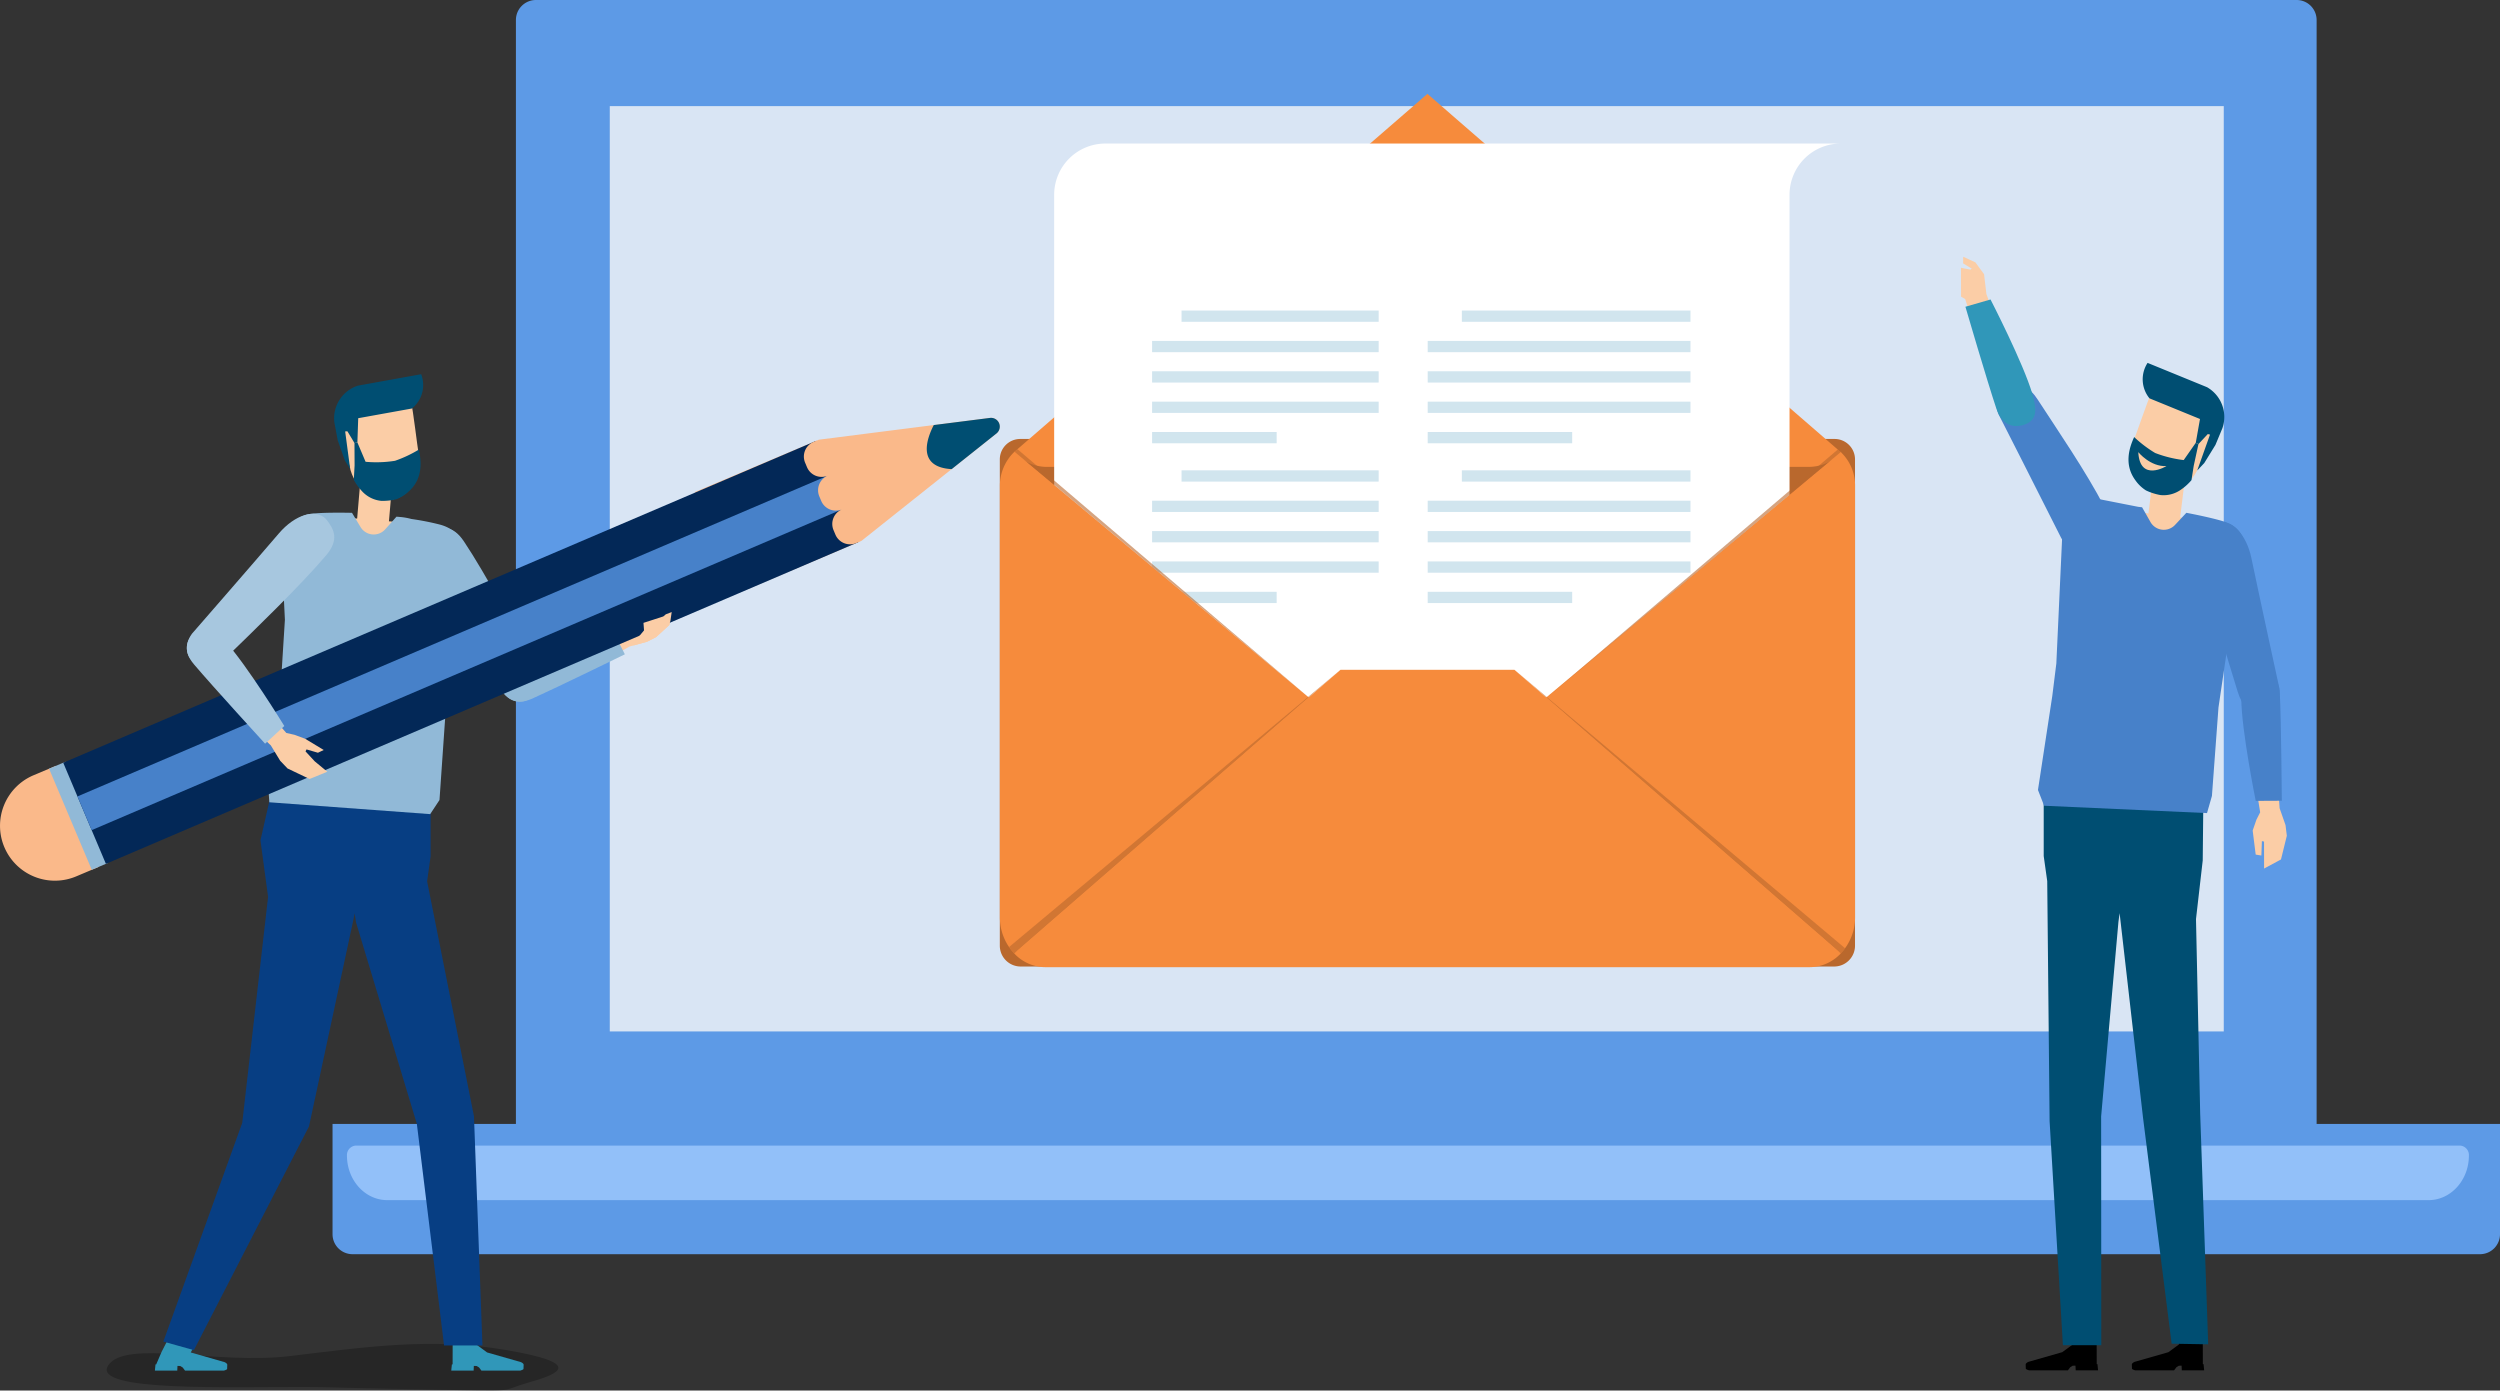 <?xml version="1.0" encoding="UTF-8"?> <svg xmlns="http://www.w3.org/2000/svg" width="527.544" height="293.434" viewBox="0 0 527.544 293.434"><rect x="0" y="0" width="527.544" height="293.434" fill="#333333" stroke="none"/><g id="Group_14804" data-name="Group 14804" transform="translate(-575.73 -362.837)"><path id="Path_590" data-name="Path 590" d="M101.778,435.723c-15.889-.056-45.173,1.047-41.557-4.535s22.69-.119,38.324-1.983,29.791-4.018,45.781-1.26,11.528,4.877,4.626,6.832-.695,1.878-22.665,1.456S107.965,435.744,101.778,435.723Z" transform="translate(538.332 219.793)" opacity="0.26"></path><g id="Group_432" data-name="Group 432" transform="translate(645.901 362.837)"><g id="Group_431" data-name="Group 431"><path id="Rectangle_82" data-name="Rectangle 82" d="M4.219,0H375.761a4.219,4.219,0,0,1,4.219,4.219V255.455a0,0,0,0,1,0,0H0a0,0,0,0,1,0,0V4.219A4.219,4.219,0,0,1,4.219,0Z" transform="translate(38.696)" fill="#5d9ae6"></path><path id="Rectangle_83" data-name="Rectangle 83" d="M0,0H457.373a0,0,0,0,1,0,0V23.275a4.219,4.219,0,0,1-4.219,4.219H4.219A4.219,4.219,0,0,1,0,23.275V0A0,0,0,0,1,0,0Z" transform="translate(0 237.163)" fill="#5d9ae6"></path><rect id="Rectangle_84" data-name="Rectangle 84" width="340.581" height="195.257" transform="translate(58.501 22.394)" fill="#d9e5f4"></rect></g><path id="Path_731" data-name="Path 731" d="M505.457,426.154H74.7c-4.7,0-8.507-4.217-8.507-9.419h0a2,2,0,0,1,1.889-2.091H512.074a2,2,0,0,1,1.889,2.091h0C513.963,421.936,510.154,426.154,505.457,426.154Z" transform="translate(-63.151 -172.905)" fill="#92c0f9"></path></g><g id="Group_447" data-name="Group 447" transform="translate(786.707 382.642)"><g id="Group_433" data-name="Group 433" transform="translate(0)"><path id="Rectangle_85" data-name="Rectangle 85" d="M4.315,0H176.149a4.315,4.315,0,0,1,4.315,4.315v102.61a4.4,4.4,0,0,1-4.4,4.4H4.4a4.4,4.4,0,0,1-4.4-4.4V4.315A4.315,4.315,0,0,1,4.315,0Z" transform="translate(0 72.823)" fill="#b9682d"></path><path id="Path_732" data-name="Path 732" d="M202.021,348.7l68.967,59.753a9.4,9.4,0,0,1-6.657,3.007H103.01a9.33,9.33,0,0,1-6.579-3.113l87.223-75.6Z" transform="translate(-93.422 -332.748)" fill="#f68b3c"></path></g><path id="Path_733" data-name="Path 733" d="M143.015,391.419l.977.687h0l-.977-.687Z" transform="translate(-33.473 -257.243)" fill="#34719d"></path><g id="Group_439" data-name="Group 439" transform="translate(11.47 10.486)"><path id="Path_734" data-name="Path 734" d="M110.939,337.333a10.808,10.808,0,0,0-10.808,10.808v145.9H255.308v-145.9a10.809,10.809,0,0,1,10.81-10.808Z" transform="translate(-100.131 -337.333)" fill="#fff"></path><g id="Group_438" data-name="Group 438" transform="translate(20.665 35.24)"><g id="Group_434" data-name="Group 434" opacity="0.2"><rect id="Rectangle_86" data-name="Rectangle 86" width="41.596" height="2.376" transform="translate(6.214)" fill="#177bac"></rect><rect id="Rectangle_87" data-name="Rectangle 87" width="47.81" height="2.376" transform="translate(0 6.408)" fill="#177bac"></rect><rect id="Rectangle_88" data-name="Rectangle 88" width="47.81" height="2.376" transform="translate(0 12.816)" fill="#177bac"></rect><rect id="Rectangle_89" data-name="Rectangle 89" width="47.81" height="2.376" transform="translate(0 19.223)" fill="#177bac"></rect><rect id="Rectangle_90" data-name="Rectangle 90" width="26.288" height="2.376" transform="translate(0 25.631)" fill="#177bac"></rect></g><g id="Group_435" data-name="Group 435" transform="translate(58.158)" opacity="0.2"><rect id="Rectangle_91" data-name="Rectangle 91" width="48.242" height="2.376" transform="translate(7.206)" fill="#177bac"></rect><rect id="Rectangle_92" data-name="Rectangle 92" width="55.448" height="2.376" transform="translate(0 6.408)" fill="#177bac"></rect><rect id="Rectangle_93" data-name="Rectangle 93" width="55.448" height="2.376" transform="translate(0 12.816)" fill="#177bac"></rect><rect id="Rectangle_94" data-name="Rectangle 94" width="55.448" height="2.376" transform="translate(0 19.223)" fill="#177bac"></rect><rect id="Rectangle_95" data-name="Rectangle 95" width="30.487" height="2.376" transform="translate(0 25.631)" fill="#177bac"></rect></g><g id="Group_436" data-name="Group 436" transform="translate(0 33.72)" opacity="0.2"><rect id="Rectangle_96" data-name="Rectangle 96" width="41.596" height="2.376" transform="translate(6.214)" fill="#177bac"></rect><rect id="Rectangle_97" data-name="Rectangle 97" width="47.81" height="2.375" transform="translate(0 6.408)" fill="#177bac"></rect><rect id="Rectangle_98" data-name="Rectangle 98" width="47.81" height="2.376" transform="translate(0 12.815)" fill="#177bac"></rect><rect id="Rectangle_99" data-name="Rectangle 99" width="47.81" height="2.376" transform="translate(0 19.223)" fill="#177bac"></rect><rect id="Rectangle_100" data-name="Rectangle 100" width="26.288" height="2.376" transform="translate(0 25.631)" fill="#177bac"></rect></g><g id="Group_437" data-name="Group 437" transform="translate(58.158 33.72)" opacity="0.2"><rect id="Rectangle_101" data-name="Rectangle 101" width="48.242" height="2.376" transform="translate(7.206)" fill="#177bac"></rect><rect id="Rectangle_102" data-name="Rectangle 102" width="55.448" height="2.375" transform="translate(0 6.408)" fill="#177bac"></rect><rect id="Rectangle_103" data-name="Rectangle 103" width="55.448" height="2.376" transform="translate(0 12.815)" fill="#177bac"></rect><rect id="Rectangle_104" data-name="Rectangle 104" width="55.448" height="2.376" transform="translate(0 19.223)" fill="#177bac"></rect><rect id="Rectangle_105" data-name="Rectangle 105" width="30.487" height="2.376" transform="translate(0 25.631)" fill="#177bac"></rect></g></g></g><g id="Group_446" data-name="Group 446" transform="translate(0.017 74.985)"><g id="Group_442" data-name="Group 442"><g id="Group_440" data-name="Group 440" transform="translate(0 0.538)"><path id="Path_735" data-name="Path 735" d="M167,423.211,98.2,365.772a9.927,9.927,0,0,0-3.078,7.307v90.859a11.107,11.107,0,0,0,3.021,7.7Z" transform="translate(-95.123 -365.772)" fill="#f68b3c"></path><path id="Path_736" data-name="Path 736" d="M211.461,365.8,142.6,423.174,211.461,471.6a11.109,11.109,0,0,0,3.023-7.7v-90.86A9.75,9.75,0,0,0,211.461,365.8Z" transform="translate(-34.021 -365.736)" fill="#f68b3c"></path></g><g id="Group_441" data-name="Group 441" transform="translate(3.084)"><path id="Path_737" data-name="Path 737" d="M96.472,366.074l62.088,51.84L97.1,365.537Z" transform="translate(-96.472 -365.537)" fill="#b9682d" opacity="0.6"></path><path id="Path_738" data-name="Path 738" d="M207.607,366.1,145.6,417.876l61.379-52.311Z" transform="translate(-33.252 -365.499)" fill="#b9682d" opacity="0.6"></path></g></g><g id="Group_445" data-name="Group 445" transform="translate(1.939 46.544)"><g id="Group_443" data-name="Group 443"><path id="Path_739" data-name="Path 739" d="M159.072,391.611l-63.1,52.782a10.6,10.6,0,0,0,1.082,1.354L159.2,391.721l6.708-5.832Z" transform="translate(-95.971 -385.889)" fill="#b9682d" opacity="0.6"></path><path id="Path_740" data-name="Path 740" d="M149.422,391.634l-6.82-5.745,6.71,5.834,62.15,54.024a10.733,10.733,0,0,0,.9-1.1Z" transform="translate(-35.96 -385.889)" fill="#b9682d" opacity="0.6"></path></g><g id="Group_444" data-name="Group 444" transform="translate(1.082)"><path id="Path_741" data-name="Path 741" d="M165.3,385.889,96.444,445.747a9.055,9.055,0,0,0,6.55,2.9h161.32a9.055,9.055,0,0,0,6.55-2.9L202,385.889Z" transform="translate(-96.444 -385.889)" fill="#f68b3c"></path></g></g></g></g><g id="Group_469" data-name="Group 469" transform="translate(575.73 441.806)"><g id="Group_452" data-name="Group 452" transform="translate(68.481)"><g id="Group_449" data-name="Group 449" transform="translate(0 23.326)"><g id="Group_448" data-name="Group 448" transform="translate(6.575 0)"><rect id="Rectangle_106" data-name="Rectangle 106" width="10.78" height="6.738" transform="matrix(0.085, -0.996, 0.996, 0.085, 0, 10.741)" fill="#fbcda6"></rect></g><rect id="Rectangle_107" data-name="Rectangle 107" width="19.429" height="11.06" transform="translate(19.358 19.315) rotate(-175.097)" fill="#fbcda6"></rect></g><g id="Group_451" data-name="Group 451" transform="translate(2.053)"><g id="Group_450" data-name="Group 450"><path id="Path_742" data-name="Path 742" d="M90.755,379.833c.988,4.7-1.463,9.193-5.471,10.034s-8.061-2.287-9.046-6.986c-.14-.667-2.3-9.147-2.3-9.793l15.372-3.229C89.561,370.456,90.615,379.167,90.755,379.833Z" transform="translate(-73.009 -363.442)" fill="#fbcda6"></path><path id="Path_743" data-name="Path 743" d="M73.7,378.229a7.229,7.229,0,0,1,4.968-7.8l13.34-2.412a6.353,6.353,0,0,1-1.952,7.237L78.725,377.3l-.175,5.108-.611.136-1.491-2.475-.478.014,1.061,7.974L75.9,386.2,74.4,381.965Z" transform="translate(-73.669 -368.021)" fill="#004e72"></path></g><path id="Path_744" data-name="Path 744" d="M88.566,373.657a25.758,25.758,0,0,1-5.027,2.364,25.059,25.059,0,0,1-6.207.21L75.6,372.142l-.611.136.024,4.72-.164,3.03a11.014,11.014,0,0,0,1.7,2.378,6.334,6.334,0,0,0,4.057,2.067,12.322,12.322,0,0,0,3.184-.325,7.958,7.958,0,0,0,2.664-1.672C89.554,379.708,89.075,375.9,88.566,373.657Z" transform="translate(-70.722 -357.754)" fill="#004e72"></path></g></g><g id="Group_455" data-name="Group 455" transform="translate(88.501 32.436)"><path id="Path_745" data-name="Path 745" d="M103.944,383.409l-6.271,1.764-1.525-.048-.376-.144.29-.637.723-.935v-.715l-1.867,1.158-.912,1.027-1.187.653-2.884,1.354,2.037,4.063,3.464-2.02,3.656-.98,2-1.034,2.746-2.523.183-.672Z" transform="translate(-51.114 -363.902)" fill="#fbcda6"></path><g id="Group_454" data-name="Group 454"><g id="Group_453" data-name="Group 453"><path id="Path_746" data-name="Path 746" d="M102.36,413.109l.314-.241c1.861-1.564,1.924-3.732.395-6.592-3.533-6.616-10.236-19.226-14.862-26.132-2.405-3.593-4.814-3.058-7-2.206l-.408.175c-2.716,1.494-2.65,6.016.216,10.355,4.912,7.433,15.3,23.475,15.3,23.475C97.965,414.02,100.5,414.673,102.36,413.109Z" transform="translate(-78.815 -377.312)" fill="#91b9d7"></path><path id="Path_747" data-name="Path 747" d="M110.047,388.465l-2.468-4.926S93.7,387.117,87.7,390.106c-3.055,1.522-4.581,2.856-3.823,5.167h0c.758,2.311,2.922,4.21,6.637,2.538C96.166,395.263,110.047,388.465,110.047,388.465Z" transform="translate(-66.693 -361.798)" fill="#91b9d7"></path></g></g></g><g id="Group_459" data-name="Group 459" transform="translate(32.69 88.671)"><g id="Group_458" data-name="Group 458" transform="translate(0 115.459)"><g id="Group_456" data-name="Group 456" transform="translate(62.539)"><path id="Path_748" data-name="Path 748" d="M85.7,431.622h-.2l-.042.988h-4.72l.129-1.306.154,0,0-.014.014-4.8h4.9l.1.632L88.3,428.78l7.157,2.049s.562.244.552.552l-.021.569-.01.339s-.087.15-.67.321H87.1l-.5-.66-.485-.3Z" transform="translate(-80.742 -426.49)" fill="#3097b9"></path></g><g id="Group_457" data-name="Group 457"><path id="Path_749" data-name="Path 749" d="M67.79,431.622h-.2l-.045.988h-4.72l.129-1.306.154,0,0-.014,1.142-2.65,1.1-2.147h6.1l-.136.632-.925,1.658,7.157,2.049s.562.244.552.552l-.021.569-.01.339s-.087.15-.67.321H69.187l-.5-.66-.482-.3Z" transform="translate(-62.829 -426.49)" fill="#3097b9"></path></g></g><path id="Path_750" data-name="Path 750" d="M86.035,393.419h33.7v13.056L119,411.763l9.889,49.579,1.788,48.354h-8.1l-5.741-46.755-12.858-42.586-.248-1.838-9.651,44.939L69.785,510.681l-6.447-1.8,16.647-46.148,5.457-47.695-1.611-11.924Z" transform="translate(-61.561 -393.419)" fill="#073e83"></path></g><g id="Group_460" data-name="Group 460" transform="translate(56.57 29.215)"><path id="Path_751" data-name="Path 751" d="M87.38,376.42l1.8,3a3.244,3.244,0,0,0,5.205.482l2.378-2.671.845.073a13.165,13.165,0,0,1,2.3.415,56.253,56.253,0,0,1,5.869,1.145c4.891,1.215,6.417,5.6,6.071,9.639L107.6,413.222l-.59,6.9-1.17,16.9L103.876,440l-33.942-2.5-.265-3.764L72.2,415.184l1.019-16.2-.663-13.626c.248-2.891,1.341-7.7,5.586-8.627C80.4,376.242,87.38,376.42,87.38,376.42Z" transform="translate(-69.669 -376.389)" fill="#91b9d7"></path></g><g id="Group_464" data-name="Group 464" transform="translate(0 9.2)"><path id="Path_752" data-name="Path 752" d="M74.247,413.03l-4.692,1.98a11.578,11.578,0,0,1-15.173-6.166h0a11.579,11.579,0,0,1,6.166-15.173l4.692-1.98Z" transform="translate(-53.466 -318.251)" fill="#fab98a"></path><path id="Path_753" data-name="Path 753" d="M109.63,370.782" transform="translate(86.454 -370.343)" fill="#f68b3c"></path><g id="Group_461" data-name="Group 461" transform="translate(146.609)"><path id="Path_754" data-name="Path 754" d="M130.644,396.613l-26.177,11.05-9.007-21.339,26.178-11.053,36.1-4.6a1.847,1.847,0,0,1,1.383,3.278Z" transform="translate(-95.459 -370.656)" fill="#fab98a"></path><path id="Path_755" data-name="Path 755" d="M110.961,372.181c-1.358,2.615-3.792,8.871,3.771,9.3l9.458-7.527a1.847,1.847,0,0,0-1.383-3.278Z" transform="translate(-60.526 -370.656)" fill="#004e72"></path></g><rect id="Rectangle_108" data-name="Rectangle 108" width="3.783" height="23.163" transform="matrix(0.921, -0.389, 0.389, 0.921, 10.352, 74.041)" fill="#91b9d7"></rect><g id="Group_463" data-name="Group 463" transform="translate(13.34 4.796)"><g id="Group_462" data-name="Group 462" transform="translate(0 0.12)"><path id="Path_756" data-name="Path 756" d="M225.03,393.4,66.294,461.267l-9.007-21.34,158.736-67.863Z" transform="translate(-57.287 -372.064)" fill="#032857"></path><path id="Path_757" data-name="Path 757" d="M219.885,381.215,61.149,449.078l-3-7.113L216.883,374.1Z" transform="translate(-55.144 -366.989)" fill="#4781c9"></path></g><path id="Path_758" data-name="Path 758" d="M110.791,386.257l-3-7.115-3-7.112-.691.29a3.348,3.348,0,0,0-1.781,4.382l.4.953a3.343,3.343,0,0,0,4.378,1.781,3.343,3.343,0,0,0-1.781,4.378l.4.953a3.337,3.337,0,0,0,4.378,1.78,3.348,3.348,0,0,0-1.781,4.382l.4.953a3.348,3.348,0,0,0,4.382,1.781l.691-.293Z" transform="translate(54.235 -372.03)" fill="#fab98a"></path></g></g><g id="Group_468" data-name="Group 468" transform="translate(39.419 29.45)"><g id="Group_467" data-name="Group 467"><path id="Path_759" data-name="Path 759" d="M72.33,388.778l2.856,3.234,1.717.385,2.261.84,3.911,2.366-1.223.58-2.405-.7-.215.412L81.18,398l2.652,2.188-3.749,1.534L75.435,399.5l-1.555-1.631-1.968-3.234L69,391.874Z" transform="translate(-54.181 -345.76)" fill="#fbcda6"></path><g id="Group_466" data-name="Group 466"><g id="Group_465" data-name="Group 465"><path id="Path_760" data-name="Path 760" d="M66.38,407.89l.318.234c2.018,1.362,4.116.824,6.445-1.435,5.387-5.223,15.658-15.142,21.021-21.492,2.79-3.3,1.613-5.471.192-7.332l-.283-.346c-2.182-2.2-6.511-.887-9.891,3.062-5.792,6.77-18.35,21.181-18.35,21.181C64.292,403.917,64.362,406.529,66.38,407.89Z" transform="translate(-64.744 -376.456)" fill="#a7c7df"></path><path id="Path_761" data-name="Path 761" d="M81.279,407.787l4.053-3.736S77.421,391.145,72.889,386.2c-2.3-2.514-4.008-3.617-6.022-2.252h0c-2.011,1.365-3.24,3.973-.607,7.084C70.264,395.76,81.279,407.787,81.279,407.787Z" transform="translate(-64.757 -359.271)" fill="#a7c7df"></path></g></g></g><path id="Path_762" data-name="Path 762" d="M93.072,387.379,94,386.261l-.118-1.586,4.181-1.352.538-.453,1.238-.473-.27,1.853-.241.888-2.746,2.522-1.837.949-3,.845Z" transform="translate(2.482 -361.66)" fill="#fbcda6"></path></g></g><g id="Group_488" data-name="Group 488" transform="translate(989.526 417.022)"><g id="Group_487" data-name="Group 487"><g id="Group_473" data-name="Group 473" transform="translate(50.116 55.996)"><path id="Path_769" data-name="Path 769" d="M186.507,378.815l.684,4.259-.793,1.572-.787,2.28.635,5.073,1.2.2.109-3.044.455.1.01,5.692,3.565-1.921,1.233-5-.272-2.237-1.249-3.573-.282-4Z" transform="translate(-174.169 -321.847)" fill="#fbcda6"></path><g id="Group_472" data-name="Group 472"><path id="Path_770" data-name="Path 770" d="M195.962,402.158l-.391.056c-2.423.22-4-1.264-4.958-4.364-2.21-7.168-6.438-20.808-8.082-28.953-.855-4.239,1.218-5.572,3.362-6.518l.412-.168c2.971-.88,6.134,2.353,7.2,7.443,1.819,8.721,5.89,27.4,5.89,27.4C199.7,399.682,198.385,401.938,195.962,402.158Z" transform="translate(-182.333 -362.067)" fill="#4781c9"></path><path id="Path_771" data-name="Path 771" d="M193.48,398.414l-5.509.028s-3-14.841-3.048-21.548c-.025-3.411.475-5.38,2.877-5.75h0c2.405-.37,5.08.7,5.268,4.773C193.357,382.11,193.48,398.414,193.48,398.414Z" transform="translate(-175.885 -339.624)" fill="#4781c9"></path></g></g><g id="Group_475" data-name="Group 475"><path id="Path_772" data-name="Path 772" d="M168,354.447l.872.51.417,1.287,1.364,3.771,4.285-1.826-1.59-4.3-.492-4.186-1.834-2.5-2.57-1.182-.012,1.4,1.82,1.114-.3.211-1.979-.4Z" transform="translate(-167.979 -346.028)" fill="#fbcda6"></path><g id="Group_474" data-name="Group 474" transform="translate(0.94 9.012)"><path id="Path_773" data-name="Path 773" d="M172.5,354.224l.363-.161c2.269-.873,4.2.122,5.963,2.842,4.078,6.295,10.261,15.271,14.07,22.658,1.98,3.844.157,5.74-1.644,7.237l-.349.272c-2.622,1.658-5.963,1.355-7.15-1.023-3.99-7.964-13.155-25.979-13.155-25.979C169.573,357.628,170.226,355.1,172.5,354.224Z" transform="translate(-163.572 -335.787)" fill="#4781c9"></path><path id="Path_774" data-name="Path 774" d="M168.248,350.142l5.3-1.533s6.934,13.459,8.815,19.9c.957,3.275,1.012,5.307-1.2,6.319h0c-2.21,1.012-5.076.712-6.372-3.153C172.822,365.793,168.248,350.142,168.248,350.142Z" transform="translate(-168.248 -348.609)" fill="#3097b9"></path></g></g><g id="Group_480" data-name="Group 480" transform="translate(31.517 22.39)"><g id="Group_477" data-name="Group 477" transform="translate(0 24.663)"><g id="Group_476" data-name="Group 476" transform="translate(7.601 0)"><rect id="Rectangle_109" data-name="Rectangle 109" width="10.78" height="6.738" transform="translate(0 10.698) rotate(-82.895)" fill="#fbcda6"></rect></g><rect id="Rectangle_110" data-name="Rectangle 110" width="19.429" height="11.06" transform="translate(1.368 6.283) rotate(7.105)" fill="#fbcda6"></rect></g><g id="Group_479" data-name="Group 479" transform="translate(3.839)"><g id="Group_478" data-name="Group 478" transform="translate(0.329)"><path id="Path_775" data-name="Path 775" d="M179.059,363.811c-1.941,4.4-.482,9.3,3.264,10.956s8.362-.558,10.3-4.951c.276-.621,4.151-8.47,4.291-9.1l-14.363-6.358C182.18,354.891,179.335,363.193,179.059,363.811Z" transform="translate(-178.2 -347.66)" fill="#fbcda6"></path><path id="Path_776" data-name="Path 776" d="M195.8,366.235a7.232,7.232,0,0,0-3.236-8.662l-12.548-5.132a6.348,6.348,0,0,0,.4,7.482l10.659,4.357-.89,5.031.565.262,1.973-2.112.468.112-2.7,7.58,1.491-1.582,2.357-3.826Z" transform="translate(-176.32 -352.441)" fill="#004e72"></path></g><path id="Path_777" data-name="Path 777" d="M179.3,356.924a25.651,25.651,0,0,0,4.427,3.362,24.823,24.823,0,0,0,6.029,1.494l2.542-3.638.565.262-1,4.612-.471,3a11.09,11.09,0,0,1-2.165,1.969,6.315,6.315,0,0,1-4.4,1.177,12.087,12.087,0,0,1-3.044-.981,7.912,7.912,0,0,1-2.262-2.189C177.077,362.639,178.337,359.019,179.3,356.924Z" transform="translate(-178.106 -341.273)" fill="#004e72"></path></g></g><g id="Group_486" data-name="Group 486" transform="translate(13.658 51.172)"><g id="Group_484" data-name="Group 484" transform="translate(0 62.227)"><g id="Group_483" data-name="Group 483" transform="translate(0 115.461)"><g id="Group_481" data-name="Group 481"><path id="Path_778" data-name="Path 778" d="M182.2,416.712h.2l.045.985h4.72l-.129-1.3-.154,0,0-.014-.014-4.8h-4.9l-.1.632L179.6,413.87l-7.157,2.046s-.562.248-.552.555l.017.566.014.342s.087.15.67.318H180.8l.5-.66.482-.3Z" transform="translate(-171.891 -411.58)"></path></g><g id="Group_482" data-name="Group 482" transform="translate(22.389)"><path id="Path_779" data-name="Path 779" d="M188.614,416.712h.2l.045.985h4.717l-.126-1.3-.157,0,.007-.014-.014-4.8h-4.9l-.1.632-2.259,1.658-7.157,2.046s-.566.248-.555.555l.021.566.01.342s.087.15.674.318h8.208l.5-.66.482-.3Z" transform="translate(-178.304 -411.58)"></path></g></g><path id="Path_780" data-name="Path 780" d="M206.683,378.509h-33.7v13.056l.743,5.288.5,50.65,2.809,47.284h8.1l-.034-48.275,3.651-41.065.247-1.838,4.948,43.234,6.031,47.626,7.714.132L206,445.812l-.882-40.945,1.421-12.371Z" transform="translate(-169.179 -378.509)" fill="#004e72"></path></g><g id="Group_485" data-name="Group 485" transform="translate(2.594)"><path id="Path_781" data-name="Path 781" d="M193.763,362.273l.841.1,1.767,3.107a3.241,3.241,0,0,0,5.191.611l2.385-2.552s6.86,1.278,8.966,2.227c3.959,1.787,4.029,6.721,3.669,9.6l-3.484,13.19-2.371,16.053-1.383,18.671-1.04,3.624-34.371-1.55-1.3-3.327,3.023-19.834.855-6.867,1.222-26.481c.5-4.018,2.9-7.992,7.943-8.166Z" transform="translate(-172.634 -360.685)" fill="#4781c9"></path></g></g></g><path id="Path_782" data-name="Path 782" d="M178.7,357.835s2.542,3.139,5.946,2.943C184.642,360.778,179.021,364.245,178.7,357.835Z" transform="translate(-141.279 -316.613)" fill="#fbcda6"></path></g></g></svg> 